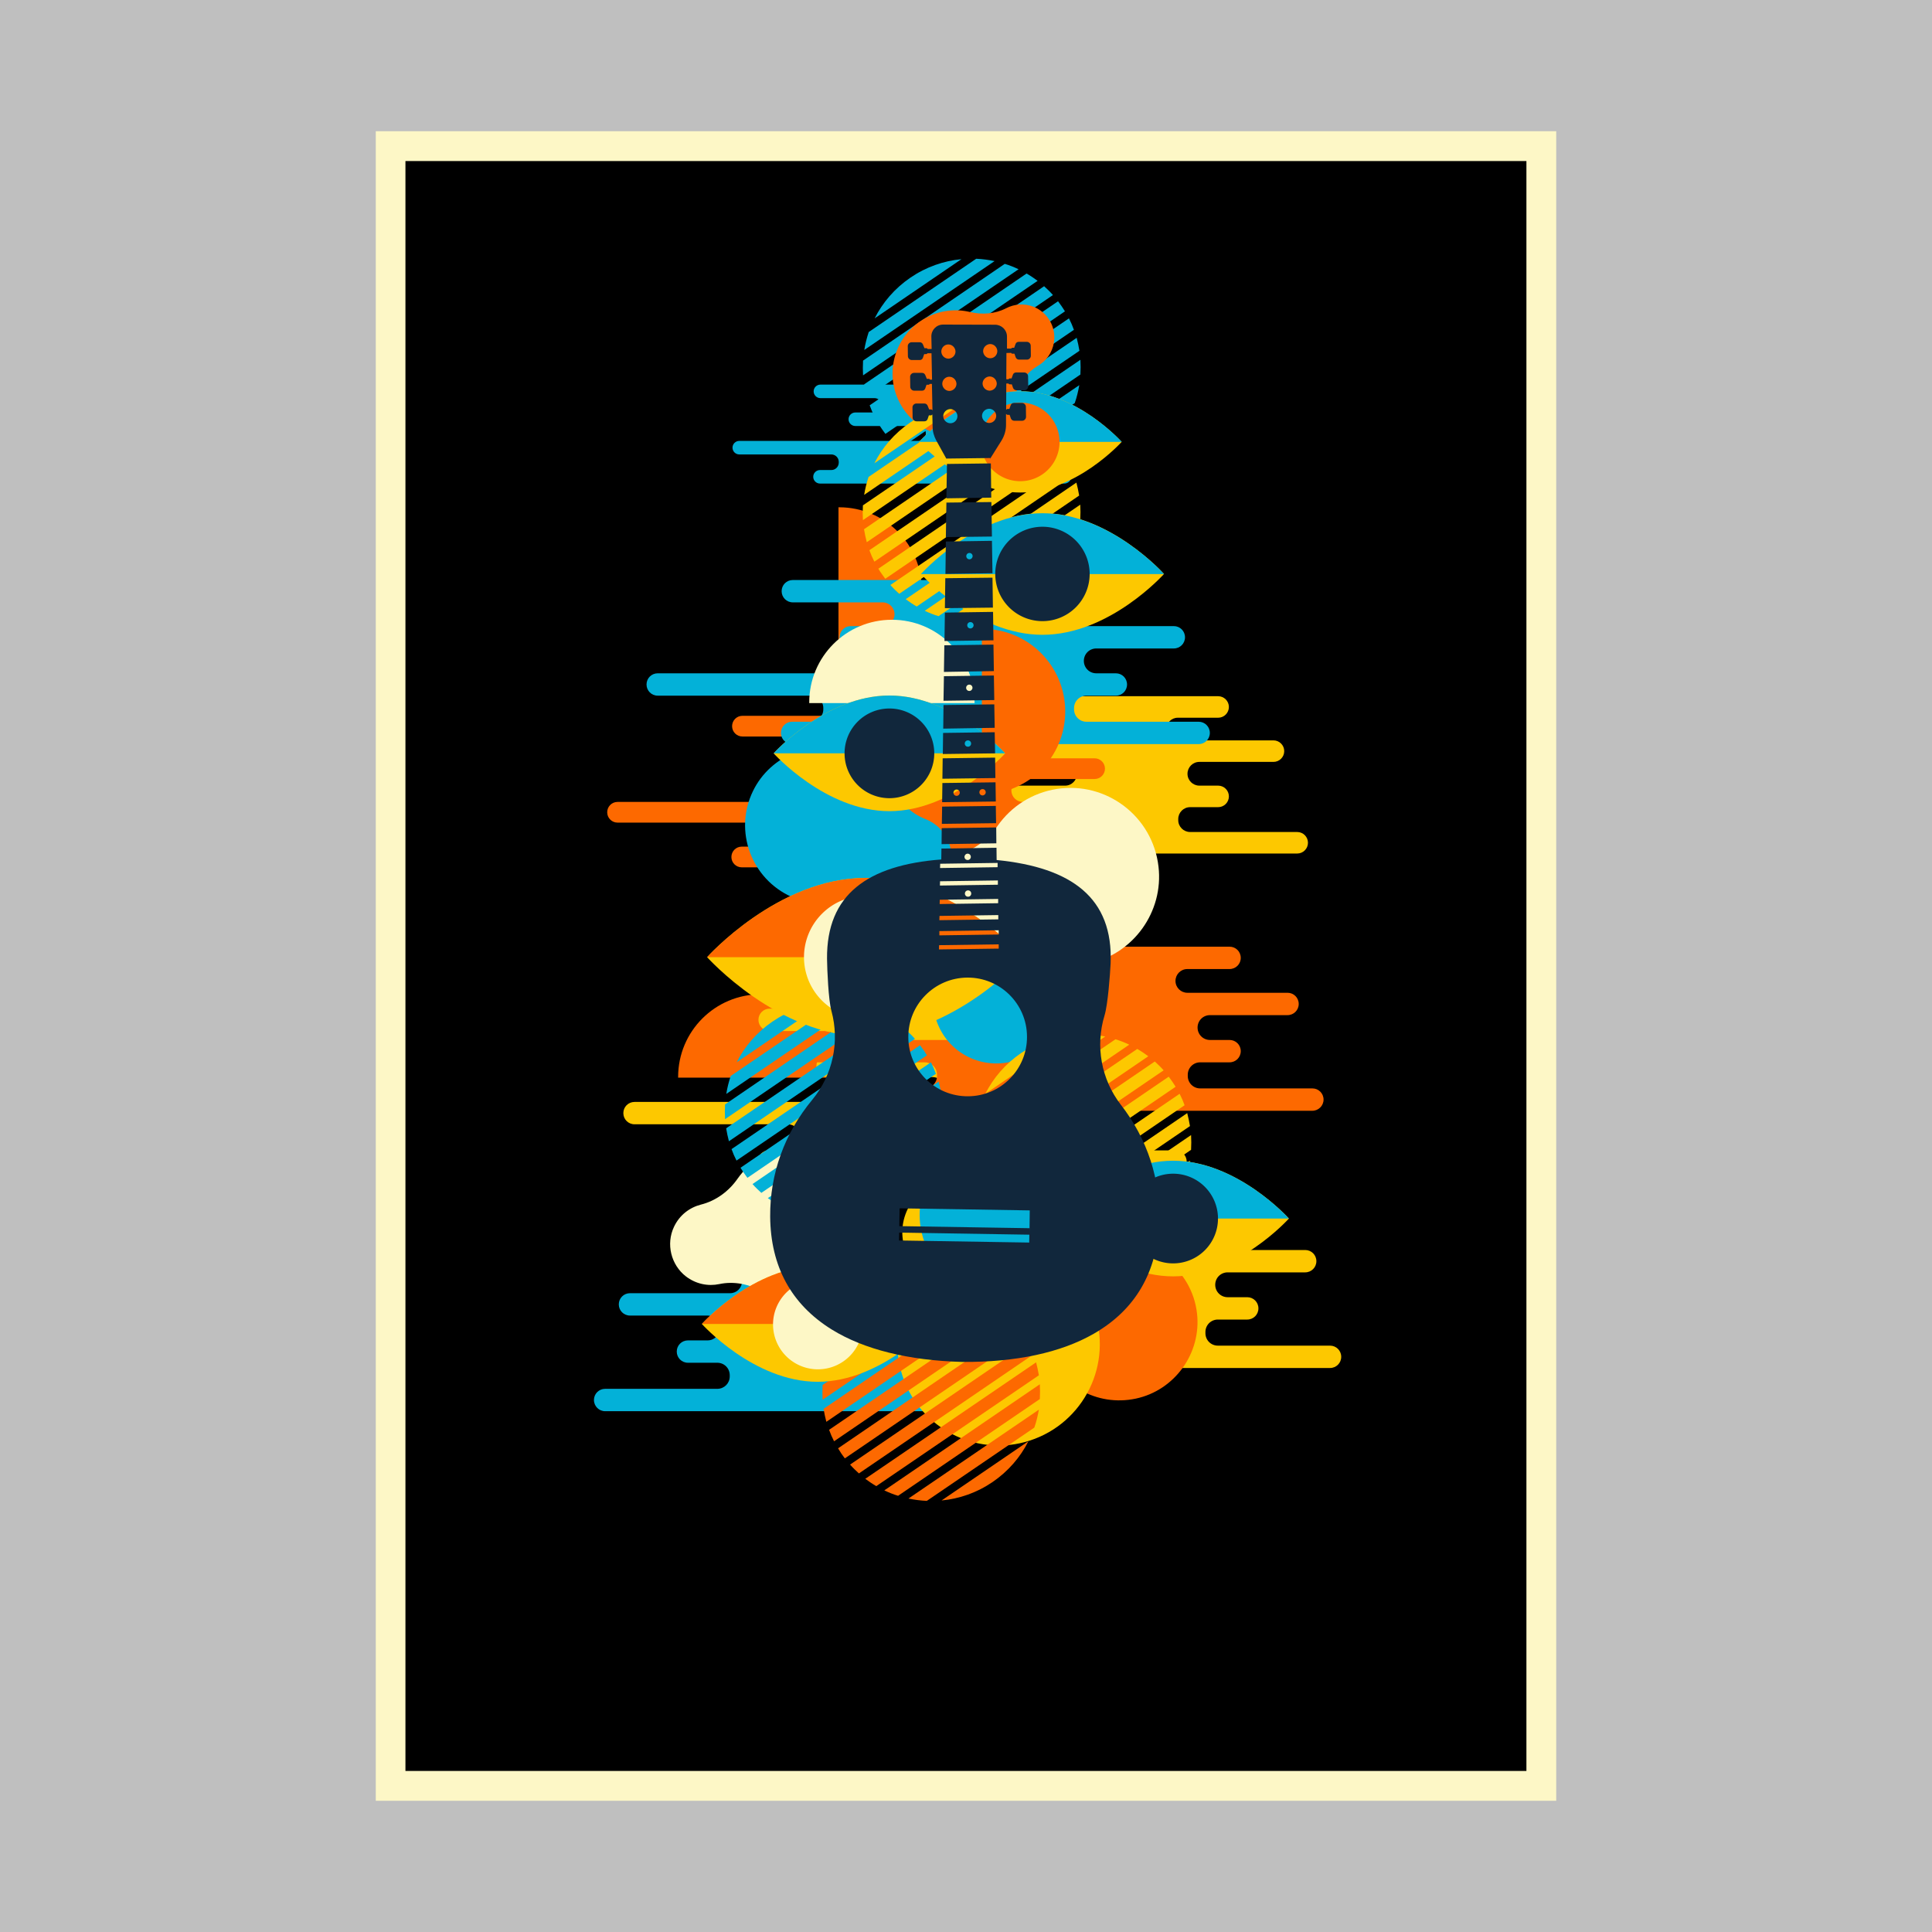 <?xml version="1.0" encoding="utf-8"?>
<svg id="master-artboard" viewBox="0 0 1400 1400" version="1.1" xmlns="http://www.w3.org/2000/svg" x="0px" y="0px" width="1400px" height="1400px" enable-background="new 0 0 1400 1400">
<path d="M 0 0 H 1400 V 1400 H 0 V 0 Z" fill="#BFBFBF"/>
<g>
	<g>
		<path d="M 272.3 95.1 H 1127.7 V 1304.9 H 272.3 V 95.1 Z" fill="#FDF7C6"/>
		
			<path d="M 116.7 293.9 H 1283.3 V 1106.2 H 116.7 V 293.9 Z" transform="matrix(-1.836970e-16 1 -1 -1.836970e-16 1399.999 1.409622e-04)" fill="#11273C" style="fill: rgb(0, 0, 0);"/>
	</g>
	<g>
		<path fill="#FD6900" d="M607.6,487.4c0.2,0,0.3,0,0.5,0c33.1,0,59.9-26.8,59.9-59.9c0-33.1-26.8-59.9-59.9-59.9&#10;&#9;&#9;&#9;c-0.2,0-0.3,0-0.5,0V487.4z"/>
		<path fill="#FD6900" d="M611.2,780.9c0-0.2,0-0.3,0-0.5c0-33.1-26.8-59.9-59.9-59.9s-59.9,26.8-59.9,59.9c0,0.2,0,0.3,0,0.5H611.2&#10;&#9;&#9;&#9;z"/>
		<path fill="#FDC800" d="M947.8,610.7c0-4.3-3.5-7.8-7.8-7.8h-77.6c-4.7,0-8.6-3.8-8.6-8.6v-0.8c0-4.7,3.8-8.6,8.6-8.6h20.3&#10;&#9;&#9;&#9;c4.3,0,7.8-3.5,7.8-7.8l0,0c0-4.3-3.5-7.8-7.8-7.8h-13.6c-4.7,0-8.6-3.8-8.6-8.6l0,0c0-4.7,3.8-8.6,8.6-8.6h53.7&#10;&#9;&#9;&#9;c4.3,0,7.8-3.5,7.8-7.8l0,0c0-4.3-3.5-7.8-7.8-7.8h-69.4c-4.5,0-8.2-3.7-8.2-8.2l0,0c0-4.5,3.7-8.2,8.2-8.2h29.3&#10;&#9;&#9;&#9;c4.3,0,7.8-3.5,7.8-7.8v0c0-4.3-3.5-7.8-7.8-7.8H659.1c-4.3,0-7.8,3.5-7.8,7.8v0c0,4.3,3.5,7.8,7.8,7.8h62.2&#10;&#9;&#9;&#9;c4.5,0,8.2,3.7,8.2,8.2l0,0c0,4.5-3.7,8.2-8.2,8.2h-22.1c-4.3,0-7.8,3.5-7.8,7.8l0,0c0,4.3,3.5,7.8,7.8,7.8h72.6&#10;&#9;&#9;&#9;c4.7,0,8.6,3.8,8.6,8.6l0,0c0,4.7-3.8,8.6-8.6,8.6H565.7c-4.3,0-7.8,3.5-7.8,7.8l0,0c0,4.3,3.5,7.8,7.8,7.8h106&#10;&#9;&#9;&#9;c4.7,0,8.6,3.8,8.6,8.6v0.8c0,4.7-3.8,8.6-8.6,8.6h-13c-4.3,0-7.8,3.5-7.8,7.8l0,0c0,4.3,3.5,7.8,7.8,7.8H940&#10;&#9;&#9;&#9;C944.3,618.5,947.8,615,947.8,610.7L947.8,610.7z"/>
		<path fill="#03B1D8" d="M776.2,345.5c0-2.7-2.2-4.9-4.9-4.9h-48.9c-3,0-5.4-2.4-5.4-5.4v-0.5c0-3,2.4-5.4,5.4-5.4h12.8&#10;&#9;&#9;&#9;c2.7,0,4.9-2.2,4.9-4.9v0c0-2.7-2.2-4.9-4.9-4.9h-8.6c-3,0-5.4-2.4-5.4-5.4l0,0c0-3,2.4-5.4,5.4-5.4h33.8c2.7,0,4.9-2.2,4.9-4.9&#10;&#9;&#9;&#9;l0,0c0-2.7-2.2-4.9-4.9-4.9h-43.7c-2.8,0-5.2-2.3-5.2-5.2l0,0c0-2.8,2.3-5.2,5.2-5.2h18.4c2.7,0,4.9-2.2,4.9-4.9v0&#10;&#9;&#9;&#9;c0-2.7-2.2-4.9-4.9-4.9H594.5c-2.7,0-4.9,2.2-4.9,4.9v0c0,2.7,2.2,4.9,4.9,4.9h39.2c2.8,0,5.2,2.3,5.2,5.2l0,0&#10;&#9;&#9;&#9;c0,2.8-2.3,5.2-5.2,5.2h-13.9c-2.7,0-4.9,2.2-4.9,4.9l0,0c0,2.7,2.2,4.9,4.9,4.9h45.7c3,0,5.4,2.4,5.4,5.4l0,0&#10;&#9;&#9;&#9;c0,3-2.4,5.4-5.4,5.4H535.7c-2.7,0-4.9,2.2-4.9,4.9v0c0,2.7,2.2,4.9,4.9,4.9h66.7c3,0,5.4,2.4,5.4,5.4v0.5c0,3-2.4,5.4-5.4,5.4&#10;&#9;&#9;&#9;h-8.2c-2.7,0-4.9,2.2-4.9,4.9l0,0c0,2.7,2.2,4.9,4.9,4.9h177.1C774,350.4,776.2,348.2,776.2,345.5L776.2,345.5z"/>
		<path fill="#FDC800" d="M859.9,841.7c0-4.5-3.6-8.1-8.1-8.1h-81.3c-5,0-9-4-9-9v-0.9c0-5,4-9,9-9h21.3c4.5,0,8.1-3.6,8.1-8.1l0,0&#10;&#9;&#9;&#9;c0-4.5-3.6-8.1-8.1-8.1h-14.2c-5,0-9-4-9-9l0,0c0-5,4-9,9-9h56.2c4.5,0,8.1-3.6,8.1-8.1l0,0c0-4.5-3.6-8.1-8.1-8.1h-72.6&#10;&#9;&#9;&#9;c-4.7,0-8.6-3.8-8.6-8.6l0,0c0-4.7,3.8-8.6,8.6-8.6h30.6c4.5,0,8.1-3.6,8.1-8.1l0,0c0-4.5-3.6-8.1-8.1-8.1H557.7&#10;&#9;&#9;&#9;c-4.5,0-8.1,3.6-8.1,8.1l0,0c0,4.5,3.6,8.1,8.1,8.1h65.1c4.7,0,8.6,3.8,8.6,8.6l0,0c0,4.7-3.8,8.6-8.6,8.6h-23.1&#10;&#9;&#9;&#9;c-4.5,0-8.1,3.6-8.1,8.1l0,0c0,4.5,3.6,8.1,8.1,8.1h76c5,0,9,4,9,9l0,0c0,5-4,9-9,9H459.8c-4.5,0-8.1,3.6-8.1,8.1l0,0&#10;&#9;&#9;&#9;c0,4.5,3.6,8.1,8.1,8.1h111c5,0,9,4,9,9v0.9c0,5-4,9-9,9h-13.6c-4.5,0-8.1,3.6-8.1,8.1l0,0c0,4.5,3.6,8.1,8.1,8.1h294.6&#10;&#9;&#9;&#9;C856.3,849.8,859.9,846.2,859.9,841.7L859.9,841.7z"/>
		<path fill="#FDC800" d="M971.9,983.2c0-4.5-3.6-8.1-8.1-8.1h-81.3c-5,0-9-4-9-9v-0.9c0-5,4-9,9-9h21.3c4.5,0,8.1-3.6,8.1-8.1l0,0&#10;&#9;&#9;&#9;c0-4.5-3.6-8.1-8.1-8.1h-14.2c-5,0-9-4-9-9l0,0c0-5,4-9,9-9h56.2c4.5,0,8.1-3.6,8.1-8.1l0,0c0-4.5-3.6-8.1-8.1-8.1h-72.6&#10;&#9;&#9;&#9;c-4.7,0-8.6-3.8-8.6-8.6l0,0c0-4.7,3.8-8.6,8.6-8.6h30.6c4.5,0,8.1-3.6,8.1-8.1v0c0-4.5-3.6-8.1-8.1-8.1H669.7&#10;&#9;&#9;&#9;c-4.5,0-8.1,3.6-8.1,8.1v0c0,4.5,3.6,8.1,8.1,8.1h65.1c4.7,0,8.6,3.8,8.6,8.6l0,0c0,4.7-3.8,8.6-8.6,8.6h-23.1&#10;&#9;&#9;&#9;c-4.5,0-8.1,3.6-8.1,8.1l0,0c0,4.5,3.6,8.1,8.1,8.1h76c5,0,9,4,9,9l0,0c0,5-4,9-9,9H571.8c-4.5,0-8.1,3.6-8.1,8.1l0,0&#10;&#9;&#9;&#9;c0,4.5,3.6,8.1,8.1,8.1h111c5,0,9,4,9,9v0.9c0,5-4,9-9,9h-13.6c-4.5,0-8.1,3.6-8.1,8.1l0,0c0,4.5,3.6,8.1,8.1,8.1h294.6&#10;&#9;&#9;&#9;C968.3,991.3,971.9,987.7,971.9,983.2L971.9,983.2z"/>
		<path fill="#FD6900" d="M959.1,796.8c0-4.5-3.6-8.1-8.1-8.1h-81.3c-5,0-9-4-9-9v-0.9c0-5,4-9,9-9h21.3c4.5,0,8.1-3.6,8.1-8.1l0,0&#10;&#9;&#9;&#9;c0-4.5-3.6-8.1-8.1-8.1h-14.2c-5,0-9-4-9-9l0,0c0-5,4-9,9-9h56.2c4.5,0,8.1-3.6,8.1-8.1l0,0c0-4.5-3.6-8.1-8.1-8.1h-72.6&#10;&#9;&#9;&#9;c-4.7,0-8.6-3.8-8.6-8.6l0,0c0-4.7,3.8-8.6,8.6-8.6h30.6c4.5,0,8.1-3.6,8.1-8.1l0,0c0-4.5-3.6-8.1-8.1-8.1H656.8&#10;&#9;&#9;&#9;c-4.5,0-8.1,3.6-8.1,8.1l0,0c0,4.5,3.6,8.1,8.1,8.1H722c4.7,0,8.6,3.8,8.6,8.6l0,0c0,4.7-3.8,8.6-8.6,8.6h-23.1&#10;&#9;&#9;&#9;c-4.5,0-8.1,3.6-8.1,8.1l0,0c0,4.5,3.6,8.1,8.1,8.1h76c5,0,9,4,9,9l0,0c0,5-4,9-9,9H559c-4.5,0-8.1,3.6-8.1,8.1l0,0&#10;&#9;&#9;&#9;c0,4.5,3.6,8.1,8.1,8.1h111c5,0,9,4,9,9v0.9c0,5-4,9-9,9h-13.6c-4.5,0-8.1,3.6-8.1,8.1l0,0c0,4.5,3.6,8.1,8.1,8.1h294.6&#10;&#9;&#9;&#9;C955.4,804.9,959.1,801.3,959.1,796.8L959.1,796.8z"/>
		<path fill="#FD6900" d="M817.3,621c0-4.2-3.4-7.5-7.5-7.5h-75.1c-4.6,0-8.3-3.7-8.3-8.3v-0.8c0-4.6,3.7-8.3,8.3-8.3h19.6&#10;&#9;&#9;&#9;c4.2,0,7.5-3.4,7.5-7.5l0,0c0-4.2-3.4-7.5-7.5-7.5h-13.1c-4.6,0-8.3-3.7-8.3-8.3l0,0c0-4.6,3.7-8.3,8.3-8.3h52&#10;&#9;&#9;&#9;c4.2,0,7.5-3.4,7.5-7.5l0,0c0-4.2-3.4-7.5-7.5-7.5H726c-4.4,0-7.9-3.5-7.9-7.9l0,0c0-4.4,3.5-7.9,7.9-7.9h28.3&#10;&#9;&#9;&#9;c4.2,0,7.5-3.4,7.5-7.5l0,0c0-4.2-3.4-7.5-7.5-7.5H538c-4.2,0-7.5,3.4-7.5,7.5l0,0c0,4.2,3.4,7.5,7.5,7.5h60.2&#10;&#9;&#9;&#9;c4.4,0,7.9,3.5,7.9,7.9l0,0c0,4.4-3.5,7.9-7.9,7.9h-21.4c-4.2,0-7.5,3.4-7.5,7.5l0,0c0,4.2,3.4,7.5,7.5,7.5h70.3&#10;&#9;&#9;&#9;c4.6,0,8.3,3.7,8.3,8.3l0,0c0,4.6-3.7,8.3-8.3,8.3H447.5c-4.2,0-7.5,3.4-7.5,7.5l0,0c0,4.2,3.4,7.5,7.5,7.5h102.6&#10;&#9;&#9;&#9;c4.6,0,8.3,3.7,8.3,8.3v0.8c0,4.6-3.7,8.3-8.3,8.3h-12.6c-4.2,0-7.5,3.4-7.5,7.5l0,0c0,4.2,3.4,7.5,7.5,7.5h272.3&#10;&#9;&#9;&#9;C814,628.6,817.3,625.2,817.3,621L817.3,621z"/>
		<g>
			<path fill="#03B1D8" d="M687.6,343.5c4.4,0.9,8.8,1.5,13.3,1.7l77.9-53.1c1.5-4.2,2.5-8.6,3.3-13L687.6,343.5z"/>
			<path fill="#03B1D8" d="M656.4,329.2c2.6,1.9,5.2,3.7,8,5.3l117.8-80.3c-0.5-3.1-1.2-6.3-2-9.4L656.4,329.2z"/>
			<path fill="#03B1D8" d="M670.2,337.6c3.2,1.5,6.6,2.9,10,3.9l102.7-70.1c0.2-3.6,0.2-7.1,0-10.7L670.2,337.6z"/>
			<path fill="#03B1D8" d="M626.3,253.6l94.4-64.4c-4.4-0.9-8.8-1.5-13.3-1.7l-77.9,53.1C628.1,244.9,627,249.2,626.3,253.6z"/>
			<path fill="#03B1D8" d="M639,310.8c0.8,1.2,1.7,2.4,2.6,3.6l130.1-88.8c-0.8-1.3-1.6-2.5-2.4-3.7c-0.8-1.2-1.7-2.4-2.6-3.6&#10;&#9;&#9;&#9;&#9;l-130.1,88.8C637.4,308.3,638.2,309.6,639,310.8z"/>
			<path fill="#03B1D8" d="M696.7,187.8c-12.8,1.2-25.6,5.6-37,13.4c-11.4,7.8-20.1,18-25.9,29.5L696.7,187.8z"/>
			<path fill="#03B1D8" d="M625.4,261.3c-0.2,3.6-0.2,7.1,0,10.7l112.7-76.9c-3.2-1.5-6.6-2.9-10-3.9L625.4,261.3z"/>
			<path fill="#03B1D8" d="M711.7,344.9c12.8-1.2,25.6-5.6,37-13.4c11.4-7.8,20.1-18,25.9-29.5L711.7,344.9z"/>
			<path fill="#03B1D8" d="M645.3,318.9c2,2.3,4.2,4.4,6.4,6.4L778.2,239c-1-2.8-2.2-5.6-3.6-8.3L645.3,318.9z"/>
			<path fill="#03B1D8" d="M626.2,278.5c0.5,3.1,1.2,6.3,2,9.4l123.7-84.4c-2.6-1.9-5.2-3.7-8-5.3L626.2,278.5z"/>
			<path fill="#03B1D8" d="M630.2,293.7c1,2.8,2.2,5.6,3.6,8.3L763,213.8c-2-2.3-4.2-4.4-6.4-6.4L630.2,293.7z"/>
		</g>
		<path fill="#03B1D8" d="M430.4,1014.5c0-4.5,3.6-8.1,8.1-8.1h81.3c5,0,9-4,9-9v-0.9c0-5-4-9-9-9h-21.3c-4.5,0-8.1-3.6-8.1-8.1v0&#10;&#9;&#9;&#9;c0-4.5,3.6-8.1,8.1-8.1h14.2c5,0,9-4,9-9l0,0c0-5-4-9-9-9h-56.2c-4.5,0-8.1-3.6-8.1-8.1l0,0c0-4.5,3.6-8.1,8.1-8.1h72.6&#10;&#9;&#9;&#9;c4.7,0,8.6-3.8,8.6-8.6v0c0-4.7-3.8-8.6-8.6-8.6h-30.6c-4.5,0-8.1-3.6-8.1-8.1l0,0c0-4.5,3.6-8.1,8.1-8.1h234.1&#10;&#9;&#9;&#9;c4.5,0,8.1,3.6,8.1,8.1l0,0c0,4.5-3.6,8.1-8.1,8.1h-65.1c-4.7,0-8.6,3.8-8.6,8.6v0c0,4.7,3.8,8.6,8.6,8.6h23.1&#10;&#9;&#9;&#9;c4.5,0,8.1,3.6,8.1,8.1l0,0c0,4.5-3.6,8.1-8.1,8.1h-76c-5,0-9,4-9,9l0,0c0,5,4,9,9,9h215.9c4.5,0,8.1,3.6,8.1,8.1v0&#10;&#9;&#9;&#9;c0,4.5-3.6,8.1-8.1,8.1h-111c-5,0-9,4-9,9v0.9c0,5,4,9,9,9h13.6c4.5,0,8.1,3.6,8.1,8.1l0,0c0,4.5-3.6,8.1-8.1,8.1H438.6&#10;&#9;&#9;&#9;C434.1,1022.7,430.4,1019,430.4,1014.5L430.4,1014.5z"/>
		<path fill="#03B1D8" d="M876.7,531.1c0-4.5-3.6-8.1-8.1-8.1h-81.3c-5,0-9-4-9-9v-0.9c0-5,4-9,9-9h21.3c4.5,0,8.1-3.6,8.1-8.1v0&#10;&#9;&#9;&#9;c0-4.5-3.6-8.1-8.1-8.1h-14.2c-5,0-9-4-9-9l0,0c0-5,4-9,9-9h56.2c4.5,0,8.1-3.6,8.1-8.1l0,0c0-4.5-3.6-8.1-8.1-8.1h-72.6&#10;&#9;&#9;&#9;c-4.7,0-8.6-3.8-8.6-8.6v0c0-4.7,3.8-8.6,8.6-8.6h30.6c4.5,0,8.1-3.6,8.1-8.1l0,0c0-4.5-3.6-8.1-8.1-8.1H574.5&#10;&#9;&#9;&#9;c-4.5,0-8.1,3.6-8.1,8.1l0,0c0,4.5,3.6,8.1,8.1,8.1h65.1c4.7,0,8.6,3.8,8.6,8.6v0c0,4.7-3.8,8.6-8.6,8.6h-23.1&#10;&#9;&#9;&#9;c-4.5,0-8.1,3.6-8.1,8.1l0,0c0,4.5,3.6,8.1,8.1,8.1h76c5,0,9,4,9,9l0,0c0,5-4,9-9,9H476.6c-4.5,0-8.1,3.6-8.1,8.1v0&#10;&#9;&#9;&#9;c0,4.5,3.6,8.1,8.1,8.1h111c5,0,9,4,9,9v0.9c0,5-4,9-9,9h-13.6c-4.5,0-8.1,3.6-8.1,8.1l0,0c0,4.5,3.6,8.1,8.1,8.1h294.6&#10;&#9;&#9;&#9;C873.1,539.2,876.7,535.6,876.7,531.1L876.7,531.1z"/>
		<path fill="#03B1D8" d="M646.6,571.4c-6.2-11.7-16.6-21.3-30.2-26.4c-27.1-10.2-58,2.1-70.7,28.1c-14.2,29-1.3,63.8,27.9,76.8&#10;&#9;&#9;&#9;c14.7,6.5,30.6,6.3,44.4,0.6c10.4-4.2,22-5,32.6-1.5c8,2.7,17.1,1.9,25.1-3c11.6-7.3,16.7-21.9,12.1-34.8&#10;&#9;&#9;&#9;c-3.1-8.6-9.6-14.8-17.3-17.7C660,589.3,651.8,581.3,646.6,571.4z"/>
		<path fill="#FDF7C6" d="M744,691.4c13.1,7.4,28.9,10.3,45.1,6.8c32.2-6.9,54.2-37.5,50.4-70.2c-4.2-36.5-37.8-61.9-73.7-56.3&#10;&#9;&#9;&#9;c-18,2.8-33.1,12.8-42.8,26.6c-7.3,10.4-17.9,18.3-30.3,21.4c-9.3,2.4-17.6,8.7-22.1,18.3c-6.7,14.1-2.6,31.2,9.8,40.7&#10;&#9;&#9;&#9;c8.2,6.4,18.3,8.3,27.4,6.4C720.1,682.4,732.9,685.1,744,691.4z"/>
		<path fill="#03B1D8" d="M732.3,680.3c-10.4-2.5-21.8-1.3-32.1,4.3c-20.6,11-29.6,36.3-20.5,57.9c10.1,24.1,38,34.7,61.5,23.9&#10;&#9;&#9;&#9;c11.7-5.5,20.1-15.3,24-26.6c2.9-8.6,8.6-16,16.4-20.6c5.9-3.4,10.3-9.4,11.5-16.8c1.8-10.9-4.4-21.8-14.7-25.9&#10;&#9;&#9;&#9;c-6.9-2.7-14.1-2-20,1.1C750.3,681.6,741.1,682.3,732.3,680.3z"/>
		<path fill="#FD6900" d="M702.9,226.1c-10.4-2.5-21.8-1.3-32.1,4.3c-20.6,11-29.6,36.3-20.5,57.9c10.1,24.1,38,34.7,61.5,23.9&#10;&#9;&#9;&#9;c11.7-5.5,20.1-15.3,24-26.6c2.9-8.6,8.6-16,16.4-20.6c5.9-3.4,10.3-9.4,11.5-16.8c1.8-10.9-4.4-21.8-14.7-25.9&#10;&#9;&#9;&#9;c-6.9-2.7-14.1-2-20,1.1C721,227.5,711.7,228.2,702.9,226.1z"/>
		<path fill="#FDF7C6" d="M553,936.1c11.6,6.5,25.5,9,39.7,6c28.3-6,47.7-33,44.4-61.8c-3.7-32.1-33.3-54.5-64.9-49.6&#10;&#9;&#9;&#9;c-15.9,2.4-29.1,11.2-37.7,23.4c-6.4,9.2-15.8,16.1-26.6,18.8c-8.2,2.1-15.5,7.6-19.5,16.1c-5.9,12.4-2.2,27.5,8.6,35.9&#10;&#9;&#9;&#9;c7.3,5.6,16.1,7.3,24.2,5.6C532,928.2,543.3,930.6,553,936.1z"/>
		<path fill="#FD6900" d="M783.3,1007.5c11.6,6.5,25.5,9,39.7,6c28.3-6,47.7-33,44.4-61.8c-3.7-32.1-33.3-54.5-64.9-49.6&#10;&#9;&#9;&#9;c-15.9,2.4-29.1,11.2-37.7,23.4c-6.4,9.2-15.8,16.1-26.6,18.8c-8.2,2.1-15.5,7.6-19.5,16.1c-5.9,12.4-2.2,27.5,8.6,35.9&#10;&#9;&#9;&#9;c7.3,5.6,16.1,7.3,24.2,5.6C762.3,999.6,773.5,1002,783.3,1007.5z"/>
		<path fill="#FDC800" d="M655.2,948c-6.2,16-6.8,34.3-0.2,51.9c13.1,35.1,51.3,54.8,87.5,45.1c40.4-10.8,63.4-52.9,51.2-92.5&#10;&#9;&#9;&#9;c-6.1-19.8-19.9-35.2-37.1-43.8c-12.9-6.5-23.6-17.2-29.2-30.5c-4.2-10.1-12.7-18.4-24.3-21.9c-17-5.2-35.6,2.3-44.3,17.8&#10;&#9;&#9;&#9;c-5.8,10.4-6.3,21.9-2.6,32C661.3,919.6,660.3,934.5,655.2,948z"/>
		<g>
			<path fill="#03B1D8" d="M587.6,882.5c4.4,0.9,8.8,1.5,13.3,1.7l77.9-53.1c1.5-4.2,2.5-8.6,3.3-13L587.6,882.5z"/>
			<path fill="#03B1D8" d="M556.4,868.2c2.6,1.9,5.2,3.7,8,5.3l117.8-80.3c-0.5-3.1-1.2-6.3-2-9.4L556.4,868.2z"/>
			<path fill="#03B1D8" d="M570.2,876.6c3.2,1.5,6.6,2.9,10,3.9l102.7-70.1c0.2-3.6,0.2-7.1,0-10.7L570.2,876.6z"/>
			<path fill="#03B1D8" d="M526.3,792.7l94.4-64.4c-4.4-0.9-8.8-1.5-13.3-1.7l-77.9,53.1C528.1,783.9,527,788.2,526.3,792.7z"/>
			<path fill="#03B1D8" d="M539,849.9c0.8,1.2,1.7,2.4,2.6,3.6l130.1-88.8c-0.8-1.3-1.6-2.5-2.4-3.7c-0.8-1.2-1.7-2.4-2.6-3.6&#10;&#9;&#9;&#9;&#9;l-130.1,88.8C537.4,847.4,538.2,848.6,539,849.9z"/>
			<path fill="#03B1D8" d="M596.7,726.9c-12.8,1.2-25.6,5.6-37,13.4c-11.4,7.8-20.1,18-25.9,29.5L596.7,726.9z"/>
			<path fill="#03B1D8" d="M525.4,800.3c-0.2,3.6-0.2,7.1,0,10.7l112.7-76.9c-3.2-1.5-6.6-2.9-10-3.9L525.4,800.3z"/>
			<path fill="#03B1D8" d="M611.7,883.9c12.8-1.2,25.6-5.6,37-13.4c11.4-7.8,20.1-18,25.9-29.5L611.7,883.9z"/>
			<path fill="#03B1D8" d="M545.3,858c2,2.3,4.2,4.4,6.4,6.4l126.5-86.3c-1-2.8-2.2-5.6-3.6-8.3L545.3,858z"/>
			<path fill="#03B1D8" d="M526.2,817.6c0.5,3.1,1.2,6.3,2,9.4l123.7-84.4c-2.6-1.9-5.2-3.7-8-5.3L526.2,817.6z"/>
			<path fill="#03B1D8" d="M530.1,832.7c1,2.8,2.2,5.6,3.6,8.3L663,752.8c-2-2.3-4.2-4.4-6.4-6.4L530.1,832.7z"/>
		</g>
		<g>
			<path fill="#FDC800" d="M687.5,448.5c4.4,0.9,8.8,1.5,13.3,1.7l77.9-53.1c1.5-4.2,2.5-8.6,3.3-13L687.5,448.5z"/>
			<path fill="#FDC800" d="M656.3,434.2c2.6,1.9,5.2,3.7,8,5.3L782,359.1c-0.5-3.1-1.2-6.3-2-9.4L656.3,434.2z"/>
			<path fill="#FDC800" d="M670.1,442.6c3.2,1.5,6.6,2.9,10,3.9l102.7-70.1c0.2-3.6,0.2-7.1,0-10.7L670.1,442.6z"/>
			<path fill="#FDC800" d="M626.2,358.6l94.4-64.4c-4.4-0.9-8.8-1.5-13.3-1.7l-77.9,53.1C628,349.8,626.9,354.2,626.2,358.6z"/>
			<path fill="#FDC800" d="M638.9,415.8c0.8,1.2,1.7,2.4,2.6,3.6l130.1-88.8c-0.8-1.3-1.6-2.5-2.4-3.7c-0.8-1.2-1.7-2.4-2.6-3.6&#10;&#9;&#9;&#9;&#9;l-130.1,88.8C637.2,413.3,638,414.6,638.9,415.8z"/>
			<path fill="#FDC800" d="M696.5,292.8c-12.8,1.2-25.6,5.6-37,13.4c-11.4,7.8-20.1,18-25.9,29.5L696.5,292.8z"/>
			<path fill="#FDC800" d="M625.3,366.2c-0.2,3.6-0.2,7.1,0,10.7L738,300.1c-3.2-1.5-6.6-2.9-10-3.9L625.3,366.2z"/>
			<path fill="#FDC800" d="M711.5,449.9c12.8-1.2,25.6-5.6,37-13.4c11.4-7.8,20.1-18,25.9-29.5L711.5,449.9z"/>
			<path fill="#FDC800" d="M645.2,423.9c2,2.3,4.2,4.4,6.4,6.4L778.1,344c-1-2.8-2.2-5.6-3.6-8.3L645.2,423.9z"/>
			<path fill="#FDC800" d="M626.1,383.5c0.5,3.1,1.2,6.3,2,9.4l123.7-84.4c-2.6-1.9-5.2-3.7-8-5.3L626.1,383.5z"/>
			<path fill="#FDC800" d="M630,398.7c1,2.8,2.2,5.6,3.6,8.3l129.3-88.2c-2-2.3-4.2-4.4-6.4-6.4L630,398.7z"/>
		</g>
		<g>
			<path fill="#FDC800" d="M767.8,905.4c4.4,0.9,8.8,1.5,13.3,1.7l77.9-53.1c1.5-4.2,2.5-8.6,3.3-13L767.8,905.4z"/>
			<path fill="#FDC800" d="M736.6,891c2.6,1.9,5.2,3.7,8,5.3L862.3,816c-0.5-3.1-1.2-6.3-2-9.4L736.6,891z"/>
			<path fill="#FDC800" d="M750.4,899.4c3.2,1.5,6.6,2.9,10,3.9l102.7-70.1c0.2-3.6,0.2-7.1,0-10.7L750.4,899.4z"/>
			<path fill="#FDC800" d="M706.5,815.5l94.4-64.4c-4.4-0.9-8.8-1.5-13.3-1.7l-77.9,53.1C708.3,806.7,707.2,811.1,706.5,815.5z"/>
			<path fill="#FDC800" d="M719.2,872.7c0.8,1.2,1.7,2.4,2.6,3.6l130.1-88.8c-0.8-1.3-1.6-2.5-2.4-3.7c-0.8-1.2-1.7-2.4-2.6-3.6&#10;&#9;&#9;&#9;&#9;l-130.1,88.8C717.5,870.2,718.3,871.4,719.2,872.7z"/>
			<path fill="#FDC800" d="M776.9,749.7c-12.8,1.2-25.6,5.6-37,13.4c-11.4,7.8-20.1,18-25.9,29.5L776.9,749.7z"/>
			<path fill="#FDC800" d="M705.6,823.1c-0.2,3.6-0.2,7.1,0,10.7L818.3,757c-3.2-1.5-6.6-2.9-10-3.9L705.6,823.1z"/>
			<path fill="#FDC800" d="M791.9,906.8c12.8-1.2,25.6-5.6,37-13.4c11.4-7.8,20.1-18,25.9-29.5L791.9,906.8z"/>
			<path fill="#FDC800" d="M725.5,880.8c2,2.3,4.2,4.4,6.4,6.4l126.5-86.3c-1-2.8-2.2-5.6-3.6-8.3L725.5,880.8z"/>
			<path fill="#FDC800" d="M706.4,840.4c0.5,3.1,1.2,6.3,2,9.4l123.7-84.4c-2.6-1.9-5.2-3.7-8-5.3L706.4,840.4z"/>
			<path fill="#FDC800" d="M710.3,855.5c1,2.8,2.2,5.6,3.6,8.3l129.3-88.2c-2-2.3-4.2-4.4-6.4-6.4L710.3,855.5z"/>
		</g>
		<path fill="#03B1D8" d="M773.1,853.8c-6.2-11.7-16.6-21.3-30.2-26.4c-27.1-10.2-58,2.1-70.7,28.1c-14.2,29-1.3,63.8,27.9,76.8&#10;&#9;&#9;&#9;c14.7,6.5,30.6,6.3,44.4,0.6c10.4-4.2,22-5,32.6-1.5c8,2.7,17.1,1.9,25.1-3c11.6-7.3,16.7-21.9,12.1-34.8&#10;&#9;&#9;&#9;c-3.1-8.6-9.6-14.8-17.3-17.7C786.5,871.8,778.3,863.7,773.1,853.8z"/>
		<g>
			<path fill="#FD6900" d="M658.3,1085.9c4.4,0.9,8.8,1.5,13.3,1.7l77.9-53.1c1.5-4.2,2.5-8.6,3.3-13L658.3,1085.9z"/>
			<path fill="#FD6900" d="M627,1071.6c2.6,1.9,5.2,3.7,8,5.3l117.8-80.3c-0.5-3.1-1.2-6.3-2-9.4L627,1071.6z"/>
			<path fill="#FD6900" d="M640.8,1080c3.2,1.5,6.6,2.9,10,3.9l102.7-70.1c0.2-3.6,0.2-7.1,0-10.7L640.8,1080z"/>
			<path fill="#FD6900" d="M596.9,996l94.4-64.4c-4.4-0.9-8.8-1.5-13.3-1.7L600.2,983C598.8,987.2,597.7,991.6,596.9,996z"/>
			<path fill="#FD6900" d="M609.6,1053.2c0.8,1.2,1.7,2.4,2.6,3.6L742.4,968c-0.8-1.3-1.6-2.5-2.4-3.7c-0.8-1.2-1.7-2.4-2.6-3.6&#10;&#9;&#9;&#9;&#9;l-130.1,88.8C608,1050.7,608.8,1052,609.6,1053.2z"/>
			<path fill="#FD6900" d="M667.3,930.2c-12.8,1.2-25.6,5.6-37,13.4c-11.4,7.8-20.1,18-25.9,29.5L667.3,930.2z"/>
			<path fill="#FD6900" d="M596.1,1003.6c-0.2,3.6-0.2,7.1,0,10.7l112.7-76.9c-3.2-1.5-6.6-2.9-10-3.9L596.1,1003.6z"/>
			<path fill="#FD6900" d="M682.3,1087.3c12.8-1.2,25.6-5.6,37-13.4c11.4-7.8,20.1-18,25.9-29.5L682.3,1087.3z"/>
			<path fill="#FD6900" d="M616,1061.3c2,2.3,4.2,4.4,6.4,6.4l126.5-86.3c-1-2.8-2.2-5.6-3.6-8.3L616,1061.3z"/>
			<path fill="#FD6900" d="M596.8,1020.9c0.5,3.1,1.2,6.3,2,9.4l123.7-84.4c-2.6-1.9-5.2-3.7-8-5.3L596.8,1020.9z"/>
			<path fill="#FD6900" d="M600.8,1036.1c1,2.8,2.2,5.6,3.6,8.3l129.3-88.2c-2-2.3-4.2-4.4-6.4-6.4L600.8,1036.1z"/>
		</g>
		<path fill="#FDF7C6" d="M706.2,509.5c0-0.2,0-0.3,0-0.5c0-33.1-26.8-59.9-59.9-59.9c-33.1,0-59.9,26.8-59.9,59.9&#10;&#9;&#9;&#9;c0,0.2,0,0.3,0,0.5H706.2z"/>
		<path fill="#FD6900" d="M711.5,575.5c0.2,0,0.3,0,0.5,0c33.1,0,59.9-26.8,59.9-59.9c0-33.1-26.8-59.9-59.9-59.9&#10;&#9;&#9;&#9;c-0.2,0-0.3,0-0.5,0V575.5z"/>
		<g>
			<path fill="#FDC800" d="M728.4,545.9c0,0-37.6,41.9-83.9,41.9s-83.9-41.9-83.9-41.9s37.6-41.9,83.9-41.9S728.4,545.9,728.4,545.9&#10;&#9;&#9;&#9;&#9;z"/>
			<path fill="#03B1D8" d="M644.5,504c-46.3,0-83.9,41.9-83.9,41.9h167.8C728.4,545.9,690.8,504,644.5,504z"/>
			<path d="M 677 545.9 A 32.5 32.5 0 0 1 644.5 578.4 A 32.5 32.5 0 0 1 612 545.9 A 32.5 32.5 0 0 1 644.5 513.4 A 32.5 32.5 0 0 1 677 545.9 Z" fill="#11273C"/>
		</g>
		<g>
			<path fill="#FDC800" d="M676.4,959.4c0,0-37.6,41.9-83.9,41.9c-46.3,0-83.9-41.9-83.9-41.9s37.6-41.9,83.9-41.9&#10;&#9;&#9;&#9;&#9;C638.8,917.5,676.4,959.4,676.4,959.4z"/>
			<path fill="#FD6900" d="M592.5,917.5c-46.3,0-83.9,41.9-83.9,41.9h167.8C676.4,959.4,638.8,917.5,592.5,917.5z"/>
			
				<path d="M 625 959.4 A 32.5 32.5 0 0 1 592.5 991.9 A 32.5 32.5 0 0 1 560 959.4 A 32.5 32.5 0 0 1 592.5 926.9 A 32.5 32.5 0 0 1 625 959.4 Z" transform="matrix(0.922 -0.388 0.388 0.922 -325.85 305.073)" fill="#FDF7C6"/>
		</g>
		<g>
			<path fill="#FDC800" d="M934,883c0,0-37.6,41.9-83.9,41.9c-46.3,0-83.9-41.9-83.9-41.9s37.6-41.9,83.9-41.9&#10;&#9;&#9;&#9;&#9;C896.4,841.1,934,883,934,883z"/>
			<path fill="#03B1D8" d="M850.1,841.1c-46.3,0-83.9,41.9-83.9,41.9H934C934,883,896.4,841.1,850.1,841.1z"/>
			<path d="M 882.6 883 A 32.5 32.5 0 0 1 850.1 915.5 A 32.5 32.5 0 0 1 817.6 883 A 32.5 32.5 0 0 1 850.1 850.5 A 32.5 32.5 0 0 1 882.6 883 Z" fill="#11273C"/>
		</g>
		<g>
			<path fill="#FDC800" d="M843.5,415.9c0,0-39.4,44.1-88.1,44.1c-48.7,0-88.1-44.1-88.1-44.1s39.4-44.1,88.1-44.1&#10;&#9;&#9;&#9;&#9;C804.1,371.9,843.5,415.9,843.5,415.9z"/>
			<path fill="#03B1D8" d="M755.4,371.9c-48.7,0-88.1,44.1-88.1,44.1h176.2C843.5,415.9,804.1,371.9,755.4,371.9z"/>
			<path d="M 789.6 415.9 A 34.2 34.2 0 0 1 755.4 450.1 A 34.2 34.2 0 0 1 721.2 415.9 A 34.2 34.2 0 0 1 755.4 381.7 A 34.2 34.2 0 0 1 789.6 415.9 Z" fill="#11273C"/>
		</g>
		<g>
			<path fill="#FDC800" d="M741.8,693.6c0,0-51.4,57.4-114.7,57.4s-114.7-57.4-114.7-57.4s51.4-57.4,114.7-57.4&#10;&#9;&#9;&#9;&#9;S741.8,693.6,741.8,693.6z"/>
			<path fill="#FD6900" d="M627.1,636.2c-63.4,0-114.7,57.4-114.7,57.4h229.4C741.8,693.6,690.5,636.2,627.1,636.2z"/>
			<path d="M 671.6 693.6 A 44.5 44.5 0 0 1 627.1 738.1 A 44.5 44.5 0 0 1 582.6 693.6 A 44.5 44.5 0 0 1 627.1 649.1 A 44.5 44.5 0 0 1 671.6 693.6 Z" fill="#FDF7C6"/>
		</g>
		<g>
			<path fill="#FDC800" d="M812.8,320.2c0,0-32.9,36.7-73.4,36.7c-40.6,0-73.4-36.7-73.4-36.7s32.9-36.7,73.4-36.7&#10;&#9;&#9;&#9;&#9;C779.9,283.5,812.8,320.2,812.8,320.2z"/>
			<path fill="#03B1D8" d="M739.4,283.5c-40.6,0-73.4,36.7-73.4,36.7h146.9C812.8,320.2,779.9,283.5,739.4,283.5z"/>
			
				<path d="M 767.9 320.2 A 28.5 28.5 0 0 1 739.4 348.7 A 28.5 28.5 0 0 1 710.9 320.2 A 28.5 28.5 0 0 1 739.4 291.7 A 28.5 28.5 0 0 1 767.9 320.2 Z" transform="matrix(0.707 -0.707 0.707 0.707 -9.847 616.578)" fill="#FD6900"/>
		</g>
		<g>
			<path fill="#11273C" d="M720.8,530.6l-37.4,0.5l-0.2,15.3l37.9-0.5L720.8,530.6z M701.4,541.1c-1.3,0-2.3-1-2.3-2.3&#10;&#9;&#9;&#9;&#9;c0-1.3,1-2.3,2.3-2.3c1.3,0,2.3,1,2.3,2.3C703.7,540.1,702.7,541.1,701.4,541.1z"/>
			<path d="M 721.9 599.6 L 682.4 600.1 L 682.3 611.7 L 722 611.1 Z" fill="#11273C"/>
			<path d="M 721.6 584 L 682.7 584.5 L 682.5 597 L 721.8 596.5 Z" fill="#11273C"/>
			<path fill="#11273C" d="M721.4,566.9l-38.5,0.5l-0.2,13.9l38.9-0.5L721.4,566.9z M693.2,576.7c-1.3,0-2.3-1-2.3-2.3&#10;&#9;&#9;&#9;&#9;c0-1.3,1-2.3,2.3-2.3c1.3,0,2.3,1,2.3,2.3C695.5,575.6,694.5,576.7,693.2,576.7z M712,576.4c-1.3,0-2.3-1-2.3-2.3&#10;&#9;&#9;&#9;&#9;c0-1.3,1-2.3,2.3-2.3c1.3,0,2.3,1,2.3,2.3C714.3,575.4,713.2,576.4,712,576.4z"/>
			<path d="M 721.1 549 L 683.1 549.5 L 682.9 564.3 L 721.3 563.8 Z" fill="#11273C"/>
			<path fill="#11273C" d="M718.8,391.9l-33.4,0.5l-0.3,23.5l34.1-0.5L718.8,391.9z M702.5,405.3c-1.3,0-2.3-1-2.3-2.3&#10;&#9;&#9;&#9;&#9;c0-1.3,1-2.3,2.3-2.3c1.3,0,2.3,1,2.3,2.3C704.8,404.2,703.8,405.3,702.5,405.3z"/>
			<path d="M 719.2 418.6 L 685 419 L 684.7 440.7 L 719.5 440.3 Z" fill="#11273C"/>
			<path fill="#11273C" d="M720.2,489.5L684,490l-0.3,17.8l36.8-0.5L720.2,489.5z M702.4,500.7c-1.3,0-2.3-1-2.3-2.3&#10;&#9;&#9;&#9;&#9;c0-1.3,1-2.3,2.3-2.3c1.3,0,2.3,1,2.3,2.3C704.7,499.6,703.7,500.7,702.4,500.7z"/>
			<path d="M 720.5 510.4 L 683.7 510.9 L 683.5 528 L 720.8 527.4 Z" fill="#11273C"/>
			<path d="M 719.9 467.1 L 684.3 467.6 L 684 486.9 L 720.2 486.3 Z" fill="#11273C"/>
			<path fill="#11273C" d="M719.6,443.4l-34.9,0.5l-0.3,20.6l35.5-0.5L719.6,443.4z M703.2,455.4c-1.3,0-2.3-1-2.3-2.3&#10;&#9;&#9;&#9;&#9;c0-1.3,1-2.3,2.3-2.3c1.3,0,2.3,1,2.3,2.3C705.5,454.4,704.4,455.4,703.2,455.4z"/>
			<path d="M 718.4 363.8 L 685.8 364.2 L 685.4 389.2 L 718.8 388.8 Z" fill="#11273C"/>
			<path fill="#11273C" d="M812.1,800.4c-14.1-18.3-18.5-42.4-11.7-64.6c2.4-7.9,4-29.5,4.4-37.8c1.9-47.2-28-69.4-82.6-74.8&#10;&#9;&#9;&#9;&#9;l-0.1-8.9l-39.9,0.6l-0.1,7.9c-53.3,4.1-83.2,25.3-82.8,71.9c0.1,8.3,1,29.9,3.2,37.9c6.1,22.4,0.9,46.4-13.8,64.2&#10;&#9;&#9;&#9;&#9;c-20.3,24.5-30.8,53.8-30.6,84.8c0.3,36.1,15.3,63.6,44.6,81.8c23.4,14.5,55.9,22.5,94.6,23.5c38.7,0.3,71.5-6.7,95.4-20.5&#10;&#9;&#9;&#9;&#9;c29.9-17.2,45.7-44.2,47.2-80.3C841.2,855.2,831.6,825.5,812.1,800.4z M701.2,618.6c1.3,0,2.3,1,2.3,2.3c0,1.3-1,2.3-2.3,2.3&#10;&#9;&#9;&#9;&#9;c-1.3,0-2.3-1-2.3-2.3C698.9,619.7,699.9,618.6,701.2,618.6z M681.3,625.9l41.6-0.6l0,3.1l-41.7,0.6L681.3,625.9z M681.2,638.6&#10;&#9;&#9;&#9;&#9;l41.9-0.6l0,3.1l-42,0.6L681.2,638.6z M703.8,647.5c0,1.3-1,2.3-2.3,2.3c-1.3,0-2.3-1-2.3-2.3c0-1.3,1-2.3,2.3-2.3&#10;&#9;&#9;&#9;&#9;C702.8,645.2,703.8,646.2,703.8,647.5z M681,652l42.3-0.6l0,3.1l-42.4,0.6L681,652z M680.8,663.7l42.6-0.6l0,3.1l-42.7,0.6&#10;&#9;&#9;&#9;&#9;L680.8,663.7z M680.7,674.7l0.9,0l42.1-0.6l0,3.1l-0.9,0l-42.1,0.6L680.7,674.7z M680.5,684.9l0.9,0l42.3-0.6l0,3.1l-0.9,0&#10;&#9;&#9;&#9;&#9;l-42.4,0.6L680.5,684.9z M700.9,708.4c23.8-0.2,43.2,19,43.3,42.7c0.2,23.8-19,43.2-42.7,43.3c-23.8,0.2-43.2-19-43.3-42.7&#10;&#9;&#9;&#9;&#9;C658,728,677.1,708.6,700.9,708.4z M746,893.1l0-3.1l-94.3-1.5l-0.1,4.7l94.3,1.5l-0.1,5.7l-94.3-1.5l0.4-23.3l94.3,1.5&#10;&#9;&#9;&#9;&#9;L746,893.1z"/>
			<g>
				<path d="M 686.2 336.2 L 685.8 361.1 L 718.3 360.6 L 718 335.8 Z" fill="#11273C"/>
				<path fill="#11273C" d="M732.7,255.7c0.2,0.4,0.5,0.6,1,0.6l1.4,0l0.9,2.6c0.4,1,1.3,1.7,2.4,1.7l5.8,0c1.5,0,2.8-1.3,2.8-2.8&#10;&#9;&#9;&#9;&#9;&#9;l-0.1-7.3c0-1.5-1.3-2.8-2.8-2.8l-5.9,0c-1,0-2,0.6-2.3,1.6l-0.8,2.2c-0.1,0.2-0.1,0.3-0.1,0.5l-1.3,0c-0.4,0-0.8,0.3-1,0.6&#10;&#9;&#9;&#9;&#9;&#9;l-3,0l0-8.7c0-4.8-3.9-8.6-8.7-8.6l-37.6-0.1c-4.8,0-8.6,3.9-8.5,8.7l0.2,9l-2.9,0c-0.2-0.4-0.5-0.6-1-0.6l-1.3,0&#10;&#9;&#9;&#9;&#9;&#9;c-0.1-0.2-0.1-0.4-0.2-0.5l-0.9-2.2c-0.4-1-1.3-1.6-2.3-1.6l-5.9,0c-1.5,0-2.8,1.3-2.8,2.8l0.1,7.3c0,1.5,1.3,2.8,2.8,2.8l5.8,0&#10;&#9;&#9;&#9;&#9;&#9;c1.1,0,2-0.7,2.3-1.7l0.9-2.6l1.4,0c0.4,0,0.8-0.3,1-0.6l2.9,0l0.4,19.1l-1.5,0c-0.2-0.4-0.5-0.6-1-0.6l-1.3,0&#10;&#9;&#9;&#9;&#9;&#9;c-0.1-0.2-0.1-0.4-0.2-0.5l-0.9-2.2c-0.4-1-1.3-1.6-2.3-1.6l-5.9,0c-1.5,0-2.8,1.3-2.8,2.8l0.1,7.3c0,1.5,1.3,2.8,2.8,2.8l5.8,0&#10;&#9;&#9;&#9;&#9;&#9;c1.1,0,2-0.7,2.3-1.7l0.9-2.6l1.4,0c0.4,0,0.8-0.3,1-0.6l1.5,0l0.4,19.1l-0.1,0c-0.2-0.4-0.5-0.6-1-0.6l-1.3,0&#10;&#9;&#9;&#9;&#9;&#9;c-0.1-0.2-0.1-0.4-0.2-0.5l-0.9-2.2c-0.4-1-1.3-1.6-2.3-1.6l-5.9,0c-1.5,0-2.8,1.3-2.8,2.8l0.1,7.3c0,1.5,1.3,2.8,2.8,2.8l5.8,0&#10;&#9;&#9;&#9;&#9;&#9;c1.1,0,2-0.7,2.3-1.7l0.9-2.6l1.4,0c0.4,0,0.8-0.3,1-0.6l0.1,0l0.2,8.8c0,3.5,1,6.9,2.6,9.9l7.3,13.2l0,0l31.8-0.4l0,0.5&#10;&#9;&#9;&#9;&#9;&#9;l8.2-13.1c2.1-3.4,3.3-7.3,3.3-11.3l0-8l0.2,0c0.2,0.4,0.5,0.6,1,0.6l1.4,0l0.9,2.6c0.4,1,1.3,1.7,2.4,1.7l5.8,0&#10;&#9;&#9;&#9;&#9;&#9;c1.5,0,2.8-1.3,2.8-2.8l-0.1-7.3c0-1.5-1.3-2.8-2.8-2.8l-5.9,0c-1,0-2,0.6-2.3,1.6l-0.8,2.2c-0.1,0.2-0.1,0.3-0.1,0.5l-1.3,0&#10;&#9;&#9;&#9;&#9;&#9;c-0.4,0-0.8,0.3-1,0.6l-0.1,0l0.1-19l1.6,0c0.2,0.4,0.5,0.6,1,0.6l1.4,0l0.9,2.6c0.4,1,1.3,1.7,2.4,1.7l5.8,0&#10;&#9;&#9;&#9;&#9;&#9;c1.5,0,2.8-1.3,2.8-2.8l-0.1-7.3c0-1.5-1.3-2.8-2.8-2.8l-5.9,0c-1,0-2,0.6-2.3,1.6l-0.8,2.2c-0.1,0.2-0.1,0.3-0.1,0.5l-1.3,0&#10;&#9;&#9;&#9;&#9;&#9;c-0.4,0-0.8,0.3-1,0.6l-1.6,0l0.1-19L732.7,255.7z M687.2,249.6c2.8,0,5.1,2.3,5.2,5.1c0,2.8-2.3,5.1-5.1,5.2&#10;&#9;&#9;&#9;&#9;&#9;c-2.8,0-5.1-2.3-5.2-5.1C682.1,251.9,684.4,249.6,687.2,249.6z M687.9,273c2.8,0,5.1,2.3,5.2,5.1c0,2.8-2.3,5.1-5.1,5.2&#10;&#9;&#9;&#9;&#9;&#9;c-2.8,0-5.1-2.3-5.2-5.1C682.8,275.3,685.1,273,687.9,273z M688.7,306.7c-2.8,0-5.1-2.3-5.2-5.1c0-2.8,2.3-5.1,5.1-5.2&#10;&#9;&#9;&#9;&#9;&#9;c2.8,0,5.1,2.3,5.2,5.1C693.8,304.4,691.5,306.7,688.7,306.7z M716.8,306.5c-2.8,0-5.1-2.3-5.2-5.1c0-2.8,2.3-5.1,5.1-5.2&#10;&#9;&#9;&#9;&#9;&#9;c2.8,0,5.1,2.3,5.2,5.1C721.9,304.2,719.6,306.5,716.8,306.5z M717.2,283.1c-2.8,0-5.1-2.3-5.2-5.1c0-2.8,2.3-5.1,5.1-5.2&#10;&#9;&#9;&#9;&#9;&#9;c2.8,0,5.1,2.3,5.2,5.1C722.3,280.7,720,283,717.2,283.1z M717.6,259.6c-2.8,0-5.1-2.3-5.2-5.1c0-2.8,2.3-5.1,5.1-5.2&#10;&#9;&#9;&#9;&#9;&#9;c2.8,0,5.1,2.3,5.2,5.1C722.7,257.3,720.4,259.6,717.6,259.6z"/>
			</g>
		</g>
	</g>
	
</g>
</svg>
